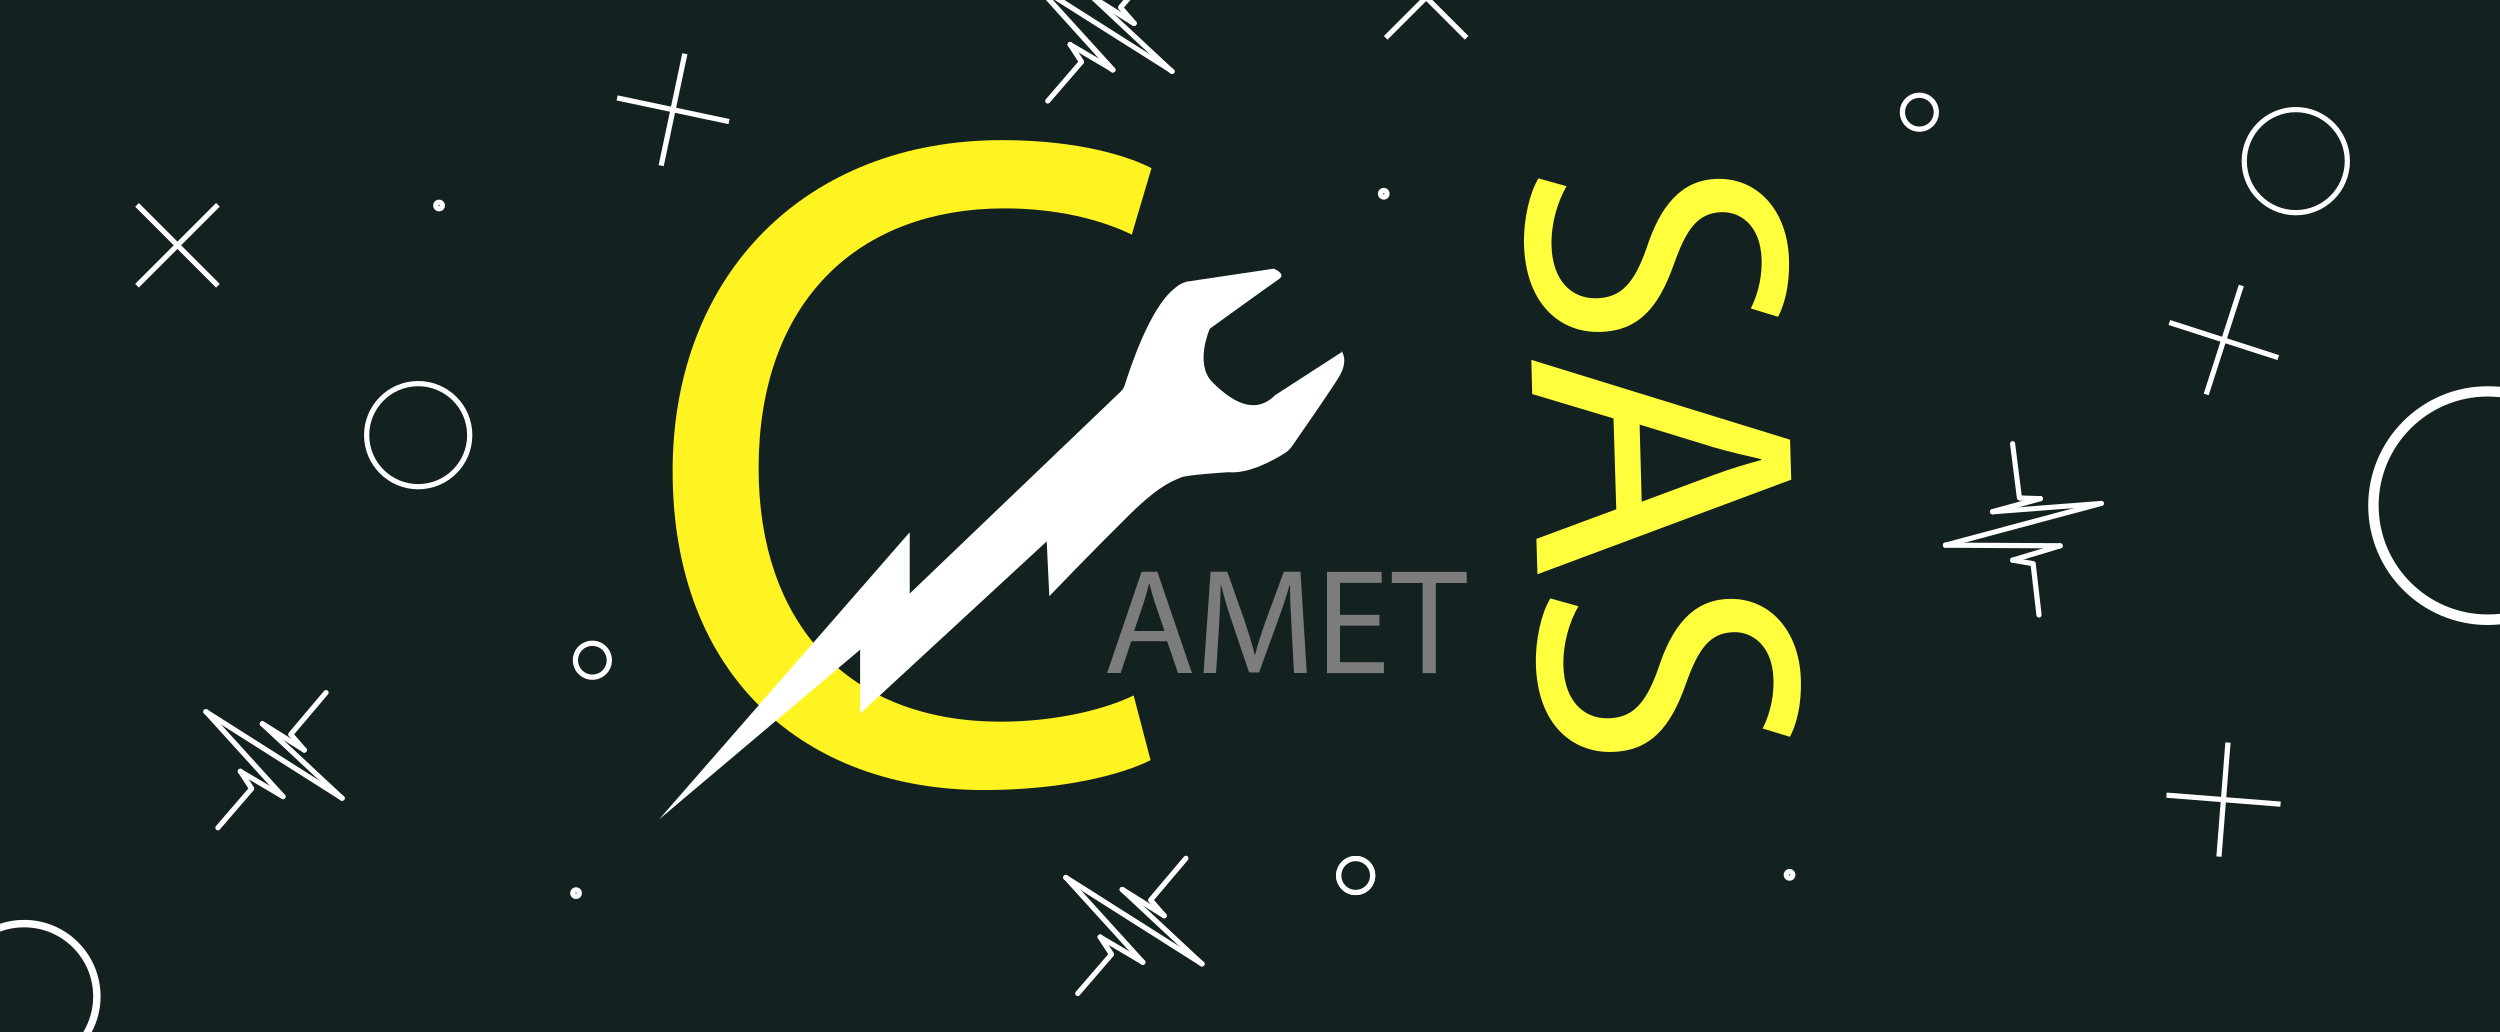 <?xml version="1.0" encoding="utf-8"?>
<!-- Generator: Adobe Illustrator 24.0.2, SVG Export Plug-In . SVG Version: 6.00 Build 0)  -->
<svg version="1.1" id="Capa_1" xmlns="http://www.w3.org/2000/svg" xmlns:xlink="http://www.w3.org/1999/xlink" x="0px" y="0px"
	 viewBox="0 0 1916 791" style="enable-background:new 0 0 1916 791;" xml:space="preserve">
<style type="text/css">
	.st0{fill:#142121;}
	.st1{fill:#FFF422;}
	.st2{fill:#FFFFFF;}
	.st3{fill:#7C7C7C;}
	.st4{fill:#FFFF3E;}
</style>
<g>
	<g>
		<rect class="st0" width="1916" height="791"/>
	</g>
</g>
<g>
	<g>
		<g>
			<g>
				<path class="st1" d="M881.8,582.6c-22.9,11.5-68.8,22.9-127.6,22.9c-136.2,0-238.7-86-238.7-244.4
					c0-151.2,102.5-253.7,252.3-253.7c60.2,0,98.2,12.9,114.7,21.5l-15.1,50.9c-23.7-11.5-57.3-20.1-97.5-20.1
					c-113.2,0-188.5,72.4-188.5,199.2c0,118.3,68.1,194.2,185.6,194.2c38,0,76.7-7.9,101.8-20.1L881.8,582.6z"/>
			</g>
		</g>
	</g>
	<g>
		<g>
			<g>
				<path class="st2" d="M1028.1,269c0,0,6,7-2,20c-6.7,10.9-29,43.1-35.9,53c-1.4,2-3.2,3.8-5.3,5.1c-8.2,5.3-27.7,16.3-43.7,14.8
					c0,0-32,2-36,4s-14.1,3.6-39,28c-27,26.5-62,63-62,63l-2-42l-143,132v-49l-154,130l192-220v47l161.7-154.8
					c1.5-1.4,2.6-3.2,3.2-5.2c3.8-12.2,18.9-58.1,37.1-73c2.4-2,4-4,10-6l67-10c0,0,10,4,4,8s-53,38-53,38s-12,27,2,41s32,26,48,10
					l51-33"/>
			</g>
		</g>
	</g>
	<g>
		<g>
			<g>
				<path class="st3" d="M867,491.4l-8.1,24.4h-10.4l26.4-77.6h12.1l26.5,77.6h-10.7l-8.3-24.4H867z M892.5,483.6l-7.6-22.3
					c-1.7-5.1-2.9-9.7-4-14.2h-0.2c-1.2,4.6-2.4,9.3-3.9,14l-7.6,22.5H892.5z"/>
			</g>
		</g>
		<g>
			<g>
				<path class="st3" d="M989.9,481.8c-0.6-10.8-1.3-23.8-1.2-33.5h-0.3c-2.6,9.1-5.9,18.8-9.8,29.5l-13.7,37.6h-7.6l-12.5-37
					c-3.7-10.9-6.8-21-9-30.2h-0.2c-0.2,9.7-0.8,22.7-1.5,34.3l-2.1,33.3h-9.6l5.4-77.6h12.8l13.2,37.5c3.2,9.6,5.9,18.1,7.8,26.1
					h0.3c2-7.8,4.7-16.3,8.2-26.1l13.8-37.5h12.8l4.8,77.6h-9.8L989.9,481.8z"/>
			</g>
		</g>
		<g>
			<g>
				<path class="st3" d="M1057.2,479.5h-30.2v28h33.6v8.4H1017v-77.6h41.9v8.4h-31.9v24.5h30.2V479.5z"/>
			</g>
		</g>
		<g>
			<g>
				<path class="st3" d="M1090.3,446.8h-23.6v-8.5h57.4v8.5h-23.7v69.1h-10.1V446.8z"/>
			</g>
		</g>
	</g>
	<g>
		<g>
			<g>
				<path class="st4" d="M1200.6,142.7c-6.7,11.6-12,28.3-11.5,45.8c0.7,25.9,14.9,40.7,34.7,40.1c18.4-0.5,28.6-11.3,38-38.1
					c10.5-32.4,26.5-52.7,54.2-53.4c30.6-0.9,54,23.8,55.1,62c0.6,20.1-3.7,34.8-8.4,43.7l-20.9-6.4c3.3-6.5,8.8-19.8,8.3-37.6
					c-0.8-26.8-17.1-36.6-30.5-36.2c-18.4,0.5-27.1,12.7-36.8,40.1c-11.9,33.6-27.4,50.9-56.3,51.7c-30.3,0.9-57.2-20.8-58.5-67.2
					c-0.5-18.9,4.4-39.8,11.1-50.5L1200.6,142.7z"/>
			</g>
		</g>
		<g>
			<g>
				<path class="st4" d="M1236.6,320.7l-62.3-18.7l-0.7-26.2l198.3,61.2l0.9,30.6l-194.5,72.5l-0.8-27.1l61.2-22.7L1236.6,320.7z
					 M1258.2,384.5l56-20.8c12.7-4.7,24.3-8,35.6-11.2l0-0.6c-11.7-2.6-23.8-5.5-35.8-8.9l-57.4-17.6L1258.2,384.5z"/>
			</g>
		</g>
		<g>
			<g>
				<path class="st4" d="M1209.7,464.6c-6.7,11.6-12,28.3-11.5,45.8c0.7,25.9,14.9,40.7,34.7,40.1c18.4-0.5,28.5-11.3,38-38.1
					c10.5-32.4,26.5-52.7,54.2-53.4c30.6-0.9,54,23.8,55.1,62c0.6,20.1-3.7,34.8-8.4,43.7l-20.9-6.4c3.3-6.5,8.8-19.8,8.3-37.6
					c-0.8-26.8-17.1-36.6-30.5-36.2c-18.4,0.5-27.1,12.7-36.8,40.1c-11.9,33.6-27.4,50.9-56.3,51.7c-30.3,0.9-57.2-20.8-58.5-67.2
					c-0.5-18.9,4.4-39.8,11.1-50.5L1209.7,464.6z"/>
			</g>
		</g>
	</g>
</g>
<g>
	<g>
		<g>
			
				<rect x="134" y="144.2" transform="matrix(0.707 -0.707 0.707 0.707 -93.103 151.231)" class="st2" width="4" height="87.7"/>
		</g>
	</g>
	<g>
		<g>
			
				<rect x="92.2" y="186" transform="matrix(0.707 -0.707 0.707 0.707 -93.103 151.231)" class="st2" width="87.7" height="4"/>
		</g>
	</g>
</g>
<g>
	<g>
		<g>
			
				<rect x="1702" y="217.2" transform="matrix(0.307 -0.952 0.952 0.307 932.678 1802.687)" class="st2" width="4" height="87.7"/>
		</g>
	</g>
	<g>
		<g>
			
				<rect x="1660.2" y="259" transform="matrix(0.307 -0.952 0.952 0.307 932.678 1802.687)" class="st2" width="87.7" height="4"/>
		</g>
	</g>
</g>
<g>
	<g>
		<g>
			<polygon class="st2" points="1125.4,27.6 1122.6,30.4 1093,0.8 1092.2,0 1097.8,0 			"/>
		</g>
	</g>
	<g>
		<g>
			<polygon class="st2" points="1088.2,0 1060.6,27.6 1063.4,30.4 1093,0.8 1093.8,0 1092.2,0 			"/>
		</g>
	</g>
</g>
<g>
	<g>
		<g>
			
				<rect x="514" y="40.2" transform="matrix(0.207 -0.978 0.978 0.207 326.829 571.367)" class="st2" width="4" height="87.7"/>
		</g>
	</g>
	<g>
		<g>
			
				<rect x="472.2" y="82" transform="matrix(0.207 -0.978 0.978 0.207 326.829 571.367)" class="st2" width="87.7" height="4"/>
		</g>
	</g>
</g>
<g>
	<g>
		<g>
			
				<rect x="1702" y="569.2" transform="matrix(7.845431e-02 -0.997 0.997 7.845431e-02 959.203 2263.655)" class="st2" width="4" height="87.7"/>
		</g>
	</g>
	<g>
		<g>
			
				<rect x="1660.2" y="611" transform="matrix(7.860034e-02 -0.997 0.997 7.860034e-02 958.962 2263.546)" class="st2" width="87.7" height="4"/>
		</g>
	</g>
</g>
<g>
	<g>
		<circle class="st0" cx="320.5" cy="333.5" r="39.5"/>
	</g>
	<g>
		<path class="st2" d="M320.5,375c-22.9,0-41.5-18.6-41.5-41.5s18.6-41.5,41.5-41.5s41.5,18.6,41.5,41.5S343.4,375,320.5,375z
			 M320.5,296c-20.7,0-37.5,16.8-37.5,37.5s16.8,37.5,37.5,37.5s37.5-16.8,37.5-37.5S341.2,296,320.5,296z"/>
	</g>
</g>
<g>
	<g>
		<path class="st0" d="M74.2,763.5c0,10-2.6,19.4-7.3,27.5H0v-80c5.8-2,12-3.1,18.5-3.1C49.3,707.8,74.2,732.8,74.2,763.5z"/>
	</g>
	<g>
		<path class="st2" d="M18.5,705c-6.5,0-12.7,1-18.5,3v6c5.8-2.2,12-3.3,18.5-3.3c29.2,0,52.9,23.7,52.9,52.9
			c0,10.1-2.8,19.5-7.7,27.5h6.5c4.4-8.2,6.9-17.6,6.9-27.5C77,731.2,50.8,705,18.5,705z"/>
	</g>
</g>
<g>
	<g>
		<circle class="st0" cx="1759.5" cy="123.5" r="39.5"/>
	</g>
	<g>
		<path class="st2" d="M1759.5,165c-22.9,0-41.5-18.6-41.5-41.5s18.6-41.5,41.5-41.5s41.5,18.6,41.5,41.5S1782.4,165,1759.5,165z
			 M1759.5,86c-20.7,0-37.5,16.8-37.5,37.5s16.8,37.5,37.5,37.5s37.5-16.8,37.5-37.5S1780.2,86,1759.5,86z"/>
	</g>
</g>
<g>
	<g>
		<circle class="st0" cx="454" cy="506" r="13"/>
	</g>
	<g>
		<path class="st2" d="M454,521c-8.3,0-15-6.7-15-15s6.7-15,15-15s15,6.7,15,15S462.3,521,454,521z M454,495c-6.1,0-11,4.9-11,11
			s4.9,11,11,11s11-4.9,11-11S460.1,495,454,495z"/>
	</g>
</g>
<g>
	<g>
		<circle class="st0" cx="1039" cy="671" r="13"/>
	</g>
	<g>
		<path class="st2" d="M1039,686c-8.3,0-15-6.7-15-15s6.7-15,15-15s15,6.7,15,15S1047.3,686,1039,686z M1039,660
			c-6.1,0-11,4.9-11,11s4.9,11,11,11s11-4.9,11-11S1045.1,660,1039,660z"/>
	</g>
</g>
<g>
	<g>
		<circle class="st0" cx="1039" cy="671" r="13"/>
	</g>
	<g>
		<path class="st2" d="M1039,686c-8.3,0-15-6.7-15-15s6.7-15,15-15s15,6.7,15,15S1047.3,686,1039,686z M1039,660
			c-6.1,0-11,4.9-11,11s4.9,11,11,11s11-4.9,11-11S1045.1,660,1039,660z"/>
	</g>
</g>
<g>
	<g>
		<path class="st2" d="M1906.5,302c3.2,0,6.4,0.2,9.5,0.5v-4c-3.1-0.3-6.3-0.5-9.5-0.5c-49.3,0-89.5,40.1-89.5,89.5
			c0,49.3,40.2,89.5,89.5,89.5c3.2,0,6.4-0.2,9.5-0.5v-4c-3.1,0.4-6.3,0.5-9.5,0.5c-47.1,0-85.5-38.4-85.5-85.5
			C1821,340.3,1859.4,302,1906.5,302z"/>
	</g>
	<g>
		<path class="st2" d="M1906.5,296c-50.4,0-91.5,41-91.5,91.5s41.1,91.5,91.5,91.5c3.2,0,6.4-0.2,9.5-0.5v-8.1
			c-3.1,0.4-6.3,0.5-9.5,0.5c-46,0-83.5-37.5-83.5-83.5c0-46,37.5-83.5,83.5-83.5c3.2,0,6.4,0.2,9.5,0.5v-8
			C1912.9,296.2,1909.7,296,1906.5,296z"/>
	</g>
</g>
<g>
	<g>
		<circle class="st0" cx="1471" cy="86" r="13"/>
	</g>
	<g>
		<path class="st2" d="M1471,101c-8.3,0-15-6.7-15-15s6.7-15,15-15s15,6.7,15,15S1479.3,101,1471,101z M1471,75c-6.1,0-11,4.9-11,11
			s4.9,11,11,11s11-4.9,11-11S1477.1,75,1471,75z"/>
	</g>
</g>
<g>
	<g>
		<circle class="st0" cx="441.5" cy="684.5" r="2.5"/>
	</g>
	<g>
		<path class="st2" d="M441.5,689c-2.5,0-4.5-2-4.5-4.5s2-4.5,4.5-4.5s4.5,2,4.5,4.5S444,689,441.5,689z M441.5,684
			c-0.3,0-0.5,0.2-0.5,0.5s0.2,0.5,0.5,0.5s0.5-0.2,0.5-0.5S441.8,684,441.5,684z"/>
	</g>
</g>
<g>
	<g>
		<circle class="st0" cx="1371.5" cy="670.5" r="2.5"/>
	</g>
	<g>
		<path class="st2" d="M1371.5,675c-2.5,0-4.5-2-4.5-4.5s2-4.5,4.5-4.5s4.5,2,4.5,4.5S1374,675,1371.5,675z M1371.5,670
			c-0.3,0-0.5,0.2-0.5,0.5s0.2,0.5,0.5,0.5s0.5-0.2,0.5-0.5S1371.8,670,1371.5,670z"/>
	</g>
</g>
<g>
	<g>
		<circle class="st0" cx="336.5" cy="157.5" r="2.5"/>
	</g>
	<g>
		<path class="st2" d="M336.5,162c-2.5,0-4.5-2-4.5-4.5s2-4.5,4.5-4.5s4.5,2,4.5,4.5S339,162,336.5,162z M336.5,157
			c-0.3,0-0.5,0.2-0.5,0.5s0.2,0.5,0.5,0.5s0.5-0.2,0.5-0.5S336.8,157,336.5,157z"/>
	</g>
</g>
<g>
	<g>
		<circle class="st0" cx="1060.5" cy="148.5" r="2.5"/>
	</g>
	<g>
		<path class="st2" d="M1060.5,153c-2.5,0-4.5-2-4.5-4.5s2-4.5,4.5-4.5s4.5,2,4.5,4.5S1063,153,1060.5,153z M1060.5,148
			c-0.3,0-0.5,0.2-0.5,0.5s0.2,0.5,0.5,0.5s0.5-0.2,0.5-0.5S1060.8,148,1060.5,148z"/>
	</g>
</g>
<g>
	<g>
		<g>
			<path class="st2" d="M167,636.4c-0.5,0-0.9-0.2-1.3-0.5c-0.8-0.7-0.9-2-0.2-2.8l25.6-29.7c0.7-0.8,2-0.9,2.8-0.2
				c0.8,0.7,0.9,2,0.2,2.8l-25.6,29.7C168.1,636.2,167.6,636.4,167,636.4z"/>
		</g>
	</g>
	<g>
		<g>
			<path class="st2" d="M192.8,606.3c-0.7,0-1.3-0.3-1.7-0.9l-8.6-13.2c-0.6-0.9-0.3-2.2,0.6-2.8c0.9-0.6,2.2-0.3,2.8,0.6l8.6,13.2
				c0.6,0.9,0.3,2.2-0.6,2.8C193.5,606.2,193.2,606.3,192.8,606.3z"/>
		</g>
	</g>
	<g>
		<g>
			<path class="st2" d="M216.9,612.5c-0.3,0-0.7-0.1-1-0.3l-32.7-19.3c-1-0.6-1.3-1.8-0.7-2.7c0.6-1,1.8-1.3,2.7-0.7l32.7,19.3
				c1,0.6,1.3,1.8,0.7,2.7C218.2,612.1,217.6,612.5,216.9,612.5z"/>
		</g>
	</g>
	<g>
		<g>
			<path class="st2" d="M216.9,612.5c-0.5,0-1.1-0.2-1.5-0.7l-59-65c-0.7-0.8-0.7-2.1,0.1-2.8c0.8-0.7,2.1-0.7,2.8,0.1l59,65
				c0.7,0.8,0.7,2.1-0.1,2.8C217.8,612.3,217.4,612.5,216.9,612.5z"/>
		</g>
	</g>
	<g>
		<g>
			<path class="st2" d="M262.2,613.7c-0.4,0-0.7-0.1-1.1-0.3l-104.4-66.2c-0.9-0.6-1.2-1.8-0.6-2.8c0.6-0.9,1.8-1.2,2.8-0.6
				L263.3,610c0.9,0.6,1.2,1.8,0.6,2.8C263.5,613.3,262.9,613.7,262.2,613.7z"/>
		</g>
	</g>
	<g>
		<g>
			<path class="st2" d="M262.2,613.7c-0.5,0-1-0.2-1.4-0.5l-61.1-57c-0.8-0.8-0.9-2-0.1-2.8c0.8-0.8,2-0.9,2.8-0.1l61.1,57
				c0.8,0.8,0.9,2,0.1,2.8C263.3,613.5,262.7,613.7,262.2,613.7z"/>
		</g>
	</g>
	<g>
		<g>
			<path class="st2" d="M233.2,576.8c-0.4,0-0.7-0.1-1.1-0.3l-32.1-20.1c-0.9-0.6-1.2-1.8-0.6-2.8c0.6-0.9,1.8-1.2,2.8-0.6
				l32.1,20.1c0.9,0.6,1.2,1.8,0.6,2.8C234.5,576.5,233.8,576.8,233.2,576.8z"/>
		</g>
	</g>
	<g>
		<g>
			<path class="st2" d="M233.2,576.8c-0.6,0-1.1-0.2-1.5-0.7l-10.2-11.8c-0.7-0.8-0.6-2.1,0.2-2.8c0.8-0.7,2.1-0.6,2.8,0.2
				l10.2,11.8c0.7,0.8,0.6,2.1-0.2,2.8C234.1,576.6,233.6,576.8,233.2,576.8z"/>
		</g>
	</g>
	<g>
		<g>
			<path class="st2" d="M223,564.6c-0.5,0-0.9-0.2-1.3-0.5c-0.8-0.7-0.9-2-0.2-2.8l26.9-31.8c0.7-0.8,2-0.9,2.8-0.2
				c0.8,0.7,0.9,2,0.2,2.8l-26.9,31.8C224.1,564.3,223.6,564.6,223,564.6z"/>
		</g>
	</g>
</g>
<g>
	<g>
		<g>
			<path class="st2" d="M826,763.4c-0.5,0-0.9-0.2-1.3-0.5c-0.8-0.7-0.9-2-0.2-2.8l25.6-29.7c0.7-0.8,2-0.9,2.8-0.2
				c0.8,0.7,0.9,2,0.2,2.8l-25.6,29.7C827.1,763.2,826.6,763.4,826,763.4z"/>
		</g>
	</g>
	<g>
		<g>
			<path class="st2" d="M851.8,733.3c-0.7,0-1.3-0.3-1.7-0.9l-8.6-13.2c-0.6-0.9-0.3-2.2,0.6-2.8c0.9-0.6,2.2-0.3,2.8,0.6l8.6,13.2
				c0.6,0.9,0.3,2.2-0.6,2.8C852.5,733.2,852.2,733.3,851.8,733.3z"/>
		</g>
	</g>
	<g>
		<g>
			<path class="st2" d="M875.9,739.5c-0.3,0-0.7-0.1-1-0.3l-32.7-19.3c-1-0.6-1.3-1.8-0.7-2.7s1.8-1.3,2.7-0.7l32.7,19.3
				c1,0.6,1.3,1.8,0.7,2.7C877.2,739.1,876.6,739.5,875.9,739.5z"/>
		</g>
	</g>
	<g>
		<g>
			<path class="st2" d="M875.9,739.5c-0.5,0-1.1-0.2-1.5-0.7l-59-65c-0.7-0.8-0.7-2.1,0.1-2.8c0.8-0.7,2.1-0.7,2.8,0.1l59,65
				c0.7,0.8,0.7,2.1-0.1,2.8C876.8,739.3,876.4,739.5,875.9,739.5z"/>
		</g>
	</g>
	<g>
		<g>
			<path class="st2" d="M921.2,740.7c-0.4,0-0.7-0.1-1.1-0.3l-104.4-66.2c-0.9-0.6-1.2-1.8-0.6-2.8c0.6-0.9,1.8-1.2,2.8-0.6
				L922.3,737c0.9,0.6,1.2,1.8,0.6,2.8C922.5,740.3,921.9,740.7,921.2,740.7z"/>
		</g>
	</g>
	<g>
		<g>
			<path class="st2" d="M921.2,740.7c-0.5,0-1-0.2-1.4-0.5l-61.1-57c-0.8-0.8-0.9-2-0.1-2.8c0.8-0.8,2-0.9,2.8-0.1l61.1,57
				c0.8,0.8,0.9,2,0.1,2.8C922.3,740.5,921.7,740.7,921.2,740.7z"/>
		</g>
	</g>
	<g>
		<g>
			<path class="st2" d="M892.2,703.8c-0.4,0-0.7-0.1-1.1-0.3l-32.1-20.1c-0.9-0.6-1.2-1.8-0.6-2.8c0.6-0.9,1.8-1.2,2.8-0.6
				l32.1,20.1c0.9,0.6,1.2,1.8,0.6,2.8C893.5,703.5,892.8,703.8,892.2,703.8z"/>
		</g>
	</g>
	<g>
		<g>
			<path class="st2" d="M892.2,703.8c-0.6,0-1.1-0.2-1.5-0.7l-10.2-11.8c-0.7-0.8-0.6-2.1,0.2-2.8c0.8-0.7,2.1-0.6,2.8,0.2
				l10.2,11.8c0.7,0.8,0.6,2.1-0.2,2.8C893.1,703.6,892.6,703.8,892.2,703.8z"/>
		</g>
	</g>
	<g>
		<g>
			<path class="st2" d="M882,691.6c-0.5,0-0.9-0.2-1.3-0.5c-0.8-0.7-0.9-2-0.2-2.8l26.9-31.8c0.7-0.8,2-0.9,2.8-0.2
				c0.8,0.7,0.9,2,0.2,2.8l-26.9,31.8C883.1,691.3,882.6,691.6,882,691.6z"/>
		</g>
	</g>
</g>
<g>
	<g>
		<g>
			<path class="st2" d="M803,79.4c-0.5,0-0.9-0.2-1.3-0.5c-0.8-0.7-0.9-2-0.2-2.8l25.6-29.7c0.7-0.8,2-0.9,2.8-0.2
				c0.8,0.7,0.9,2,0.2,2.8l-25.6,29.7C804.1,79.2,803.6,79.4,803,79.4z"/>
		</g>
	</g>
	<g>
		<g>
			<path class="st2" d="M828.8,49.3c-0.7,0-1.3-0.3-1.7-0.9l-8.6-13.2c-0.6-0.9-0.3-2.2,0.6-2.8c0.9-0.6,2.2-0.3,2.8,0.6l8.6,13.2
				c0.6,0.9,0.3,2.2-0.6,2.8C829.5,49.2,829.2,49.3,828.8,49.3z"/>
		</g>
	</g>
	<g>
		<g>
			<path class="st2" d="M852.9,55.5c-0.3,0-0.7-0.1-1-0.3l-32.7-19.3c-1-0.6-1.3-1.8-0.7-2.7c0.6-1,1.8-1.3,2.7-0.7l32.7,19.3
				c1,0.6,1.3,1.8,0.7,2.7C854.2,55.1,853.6,55.5,852.9,55.5z"/>
		</g>
	</g>
	<g>
		<g>
			<path class="st2" d="M854.9,53.5c0,0.1,0,0.2,0,0.3c0,0.1,0,0.2,0,0.3c0,0.2-0.1,0.3-0.2,0.5c0,0.1-0.1,0.2-0.2,0.3
				c0,0.1-0.1,0.1-0.2,0.2l0,0c0,0,0,0-0.1,0c-0.1,0.1-0.2,0.1-0.3,0.2c-0.1,0.1-0.2,0.1-0.3,0.2c-0.1,0-0.1,0-0.2,0.1
				c0,0-0.1,0-0.1,0c0,0-0.1,0-0.2,0c-0.1,0-0.2,0-0.3,0c-0.1,0-0.2,0-0.3,0c-0.1,0-0.2,0-0.3-0.1c-0.1,0-0.2,0-0.3-0.1
				c-0.1,0-0.3-0.1-0.4-0.2c-0.1-0.1-0.2-0.2-0.3-0.3l-8.9-9.8l0,0L801.6,0h5.4l47.3,52l0.1,0.1c0.1,0.1,0.2,0.2,0.2,0.3
				c0,0,0.1,0.1,0.1,0.2c0,0,0,0.1,0.1,0.2s0,0.1,0,0.2c0,0,0,0.1,0,0.1c0,0,0,0.1,0,0.2C854.9,53.3,854.9,53.4,854.9,53.5z"/>
		</g>
	</g>
	<g>
		<g>
			<path class="st2" d="M900.2,54.7c0,0.1,0,0.2,0,0.3c0,0,0,0.1,0,0.1c0,0,0,0,0,0c0,0.1,0,0.2-0.1,0.2c0,0.1-0.1,0.2-0.2,0.3
				c-0.1,0.1-0.2,0.2-0.2,0.3c-0.1,0.1-0.2,0.2-0.3,0.3c-0.1,0-0.2,0.1-0.2,0.1c-0.1,0-0.2,0.1-0.2,0.1c0,0,0,0-0.1,0c0,0,0,0,0,0
				c-0.1,0-0.1,0-0.2,0c-0.1,0-0.1,0-0.2,0c-0.1,0-0.2,0-0.3,0c-0.1,0-0.2,0-0.3,0c-0.1,0-0.2,0-0.3-0.1c-0.1,0-0.2,0-0.3-0.1
				s-0.2-0.1-0.3-0.1l-0.1-0.1c0,0,0,0,0,0L808.3,0h7.5l65.3,41.5l0,0L899.3,53c0.1,0,0.1,0.1,0.2,0.2l0.1,0.1
				c0.2,0.1,0.3,0.3,0.4,0.5c0,0.1,0.1,0.2,0.1,0.2c0,0.1,0,0.1,0.1,0.2c0,0.1,0,0.2,0,0.3S900.2,54.6,900.2,54.7z"/>
		</g>
	</g>
	<g>
		<g>
			<path class="st2" d="M836.7,0l44.4,41.5l0,0l15.7,14.7c0.1,0.1,0.1,0.1,0.2,0.1c0,0,0,0,0,0l0.1,0.1c0.1,0.1,0.2,0.1,0.3,0.1
				c0.1,0,0.2,0.1,0.3,0.1c0.1,0,0.2,0,0.3,0.1c0.1,0,0.2,0,0.3,0c0.1,0,0.2,0,0.3,0c0,0,0.1,0,0.2,0c0.1,0,0.2,0,0.2-0.1
				c0.1,0,0.2-0.1,0.2-0.1c0.1,0,0.2-0.1,0.2-0.1c0.1-0.1,0.2-0.2,0.3-0.3c0.1-0.1,0.2-0.2,0.2-0.3c0.1-0.1,0.1-0.2,0.2-0.3
				c0-0.1,0.1-0.1,0.1-0.2c0,0,0,0,0,0c0,0,0-0.1,0-0.1c0-0.1,0-0.2,0-0.3c0-0.1,0-0.2,0-0.3c0-0.1,0-0.2,0-0.3c0-0.1,0-0.1-0.1-0.2
				c0-0.1-0.1-0.2-0.1-0.2c-0.1-0.2-0.2-0.4-0.4-0.5l-0.1-0.1l-45.7-42.6L842.5,0H837H836.7z"/>
		</g>
	</g>
	<g>
		<g>
			<path class="st2" d="M871.2,17.8c0,0.1,0,0.2,0,0.3c0,0.1,0,0.2-0.1,0.3c0,0.1-0.1,0.2-0.1,0.3c-0.1,0.3-0.3,0.5-0.5,0.7
				c-0.1,0.1-0.1,0.1-0.2,0.2c0,0-0.1,0.1-0.1,0.1c-0.3,0.2-0.6,0.3-1,0.3c-0.1,0-0.2,0-0.3,0c-0.1,0-0.2,0-0.3-0.1
				c-0.1,0-0.2-0.1-0.3-0.1c-0.1,0-0.2-0.1-0.3-0.1l-14.3-9L837,0h7.5L859,9.1l11.2,7c0.2,0.1,0.3,0.2,0.4,0.3l0.1,0.1
				c0.1,0.1,0.1,0.2,0.2,0.2c0,0,0,0.1,0.1,0.1C871.1,17.1,871.2,17.5,871.2,17.8z"/>
		</g>
	</g>
	<g>
		<g>
			<path class="st2" d="M869.2,19.8c-0.6,0-1.1-0.2-1.5-0.7L857.5,7.3c-0.7-0.8-0.6-2.1,0.2-2.8s2.1-0.6,2.8,0.2l10.2,11.8
				c0.7,0.8,0.6,2.1-0.2,2.8C870.1,19.6,869.6,19.8,869.2,19.8z"/>
		</g>
	</g>
	<g>
		<g>
			<path class="st2" d="M866.3,0l-4.9,5.8l-0.9,1.1c-0.4,0.5-1,0.7-1.5,0.7c-0.5,0-0.9-0.1-1.3-0.5c-0.4-0.3-0.6-0.8-0.7-1.3
				c0,0,0,0,0-0.1c-0.1-0.5,0.1-1,0.4-1.5l3.6-4.3H866.3z"/>
		</g>
	</g>
</g>
<g>
	<g>
		<g>
			<path class="st2" d="M1562.7,473.3c-1,0-1.9-0.8-2-1.8l-4.5-39c-0.1-1.1,0.7-2.1,1.8-2.2c1.1-0.1,2.1,0.7,2.2,1.8l4.5,39
				c0.1,1.1-0.7,2.1-1.8,2.2C1562.9,473.3,1562.8,473.3,1562.7,473.3z"/>
		</g>
	</g>
	<g>
		<g>
			<path class="st2" d="M1558,433.9c-0.1,0-0.2,0-0.3,0l-15.5-2.6c-1.1-0.2-1.8-1.2-1.6-2.3c0.2-1.1,1.2-1.8,2.3-1.6l15.5,2.6
				c1.1,0.2,1.8,1.2,1.6,2.3C1559.8,433.2,1559,433.9,1558,433.9z"/>
		</g>
	</g>
	<g>
		<g>
			<path class="st2" d="M1542.5,431.3c-0.9,0-1.7-0.6-1.9-1.4c-0.3-1.1,0.3-2.2,1.3-2.5l36.4-11c1-0.3,2.2,0.3,2.5,1.3
				c0.3,1.1-0.3,2.2-1.3,2.5l-36.4,11C1542.8,431.3,1542.7,431.3,1542.5,431.3z"/>
		</g>
	</g>
	<g>
		<g>
			<path class="st2" d="M1578.8,420.3C1578.8,420.3,1578.8,420.3,1578.8,420.3l-87.8-0.5c-1.1,0-2-0.9-2-2c0-1.1,0.9-2,2-2
				c0,0,0,0,0,0l87.8,0.5c1.1,0,2,0.9,2,2C1580.8,419.4,1579.9,420.3,1578.8,420.3z"/>
		</g>
	</g>
	<g>
		<g>
			<path class="st2" d="M1491,419.8c-0.9,0-1.7-0.6-1.9-1.5c-0.3-1.1,0.3-2.2,1.4-2.4l119.4-32c1.1-0.3,2.2,0.3,2.4,1.4
				c0.3,1.1-0.3,2.2-1.4,2.4l-119.4,32C1491.4,419.8,1491.2,419.8,1491,419.8z"/>
		</g>
	</g>
	<g>
		<g>
			<path class="st2" d="M1527.1,394.2c-1,0-1.9-0.8-2-1.8c-0.1-1.1,0.7-2.1,1.8-2.1l83.3-6.4c1.1-0.1,2.1,0.7,2.1,1.8
				c0.1,1.1-0.7,2.1-1.8,2.1l-83.3,6.4C1527.2,394.2,1527.2,394.2,1527.1,394.2z"/>
		</g>
	</g>
	<g>
		<g>
			<path class="st2" d="M1527.1,394.2c-0.9,0-1.7-0.6-1.9-1.5c-0.3-1.1,0.3-2.2,1.4-2.5l36.5-10c1.1-0.3,2.2,0.3,2.5,1.4
				c0.3,1.1-0.3,2.2-1.4,2.5l-36.5,10C1527.5,394.2,1527.3,394.2,1527.1,394.2z"/>
		</g>
	</g>
	<g>
		<g>
			<path class="st2" d="M1563.6,384.2C1563.6,384.2,1563.6,384.2,1563.6,384.2l-15.6-0.5c-1.1,0-2-1-1.9-2.1c0-1.1,1-1.9,2.1-1.9
				l15.6,0.5c1.1,0,2,1,1.9,2.1C1565.6,383.3,1564.7,384.2,1563.6,384.2z"/>
		</g>
	</g>
	<g>
		<g>
			<path class="st2" d="M1547.7,383.4c-1,0-1.9-0.7-2-1.8l-5.2-41.3c-0.1-1.1,0.6-2.1,1.7-2.2c1.1-0.1,2.1,0.6,2.2,1.7l5.2,41.3
				c0.1,1.1-0.6,2.1-1.7,2.2C1547.9,383.4,1547.8,383.4,1547.7,383.4z"/>
		</g>
	</g>
</g>
</svg>
